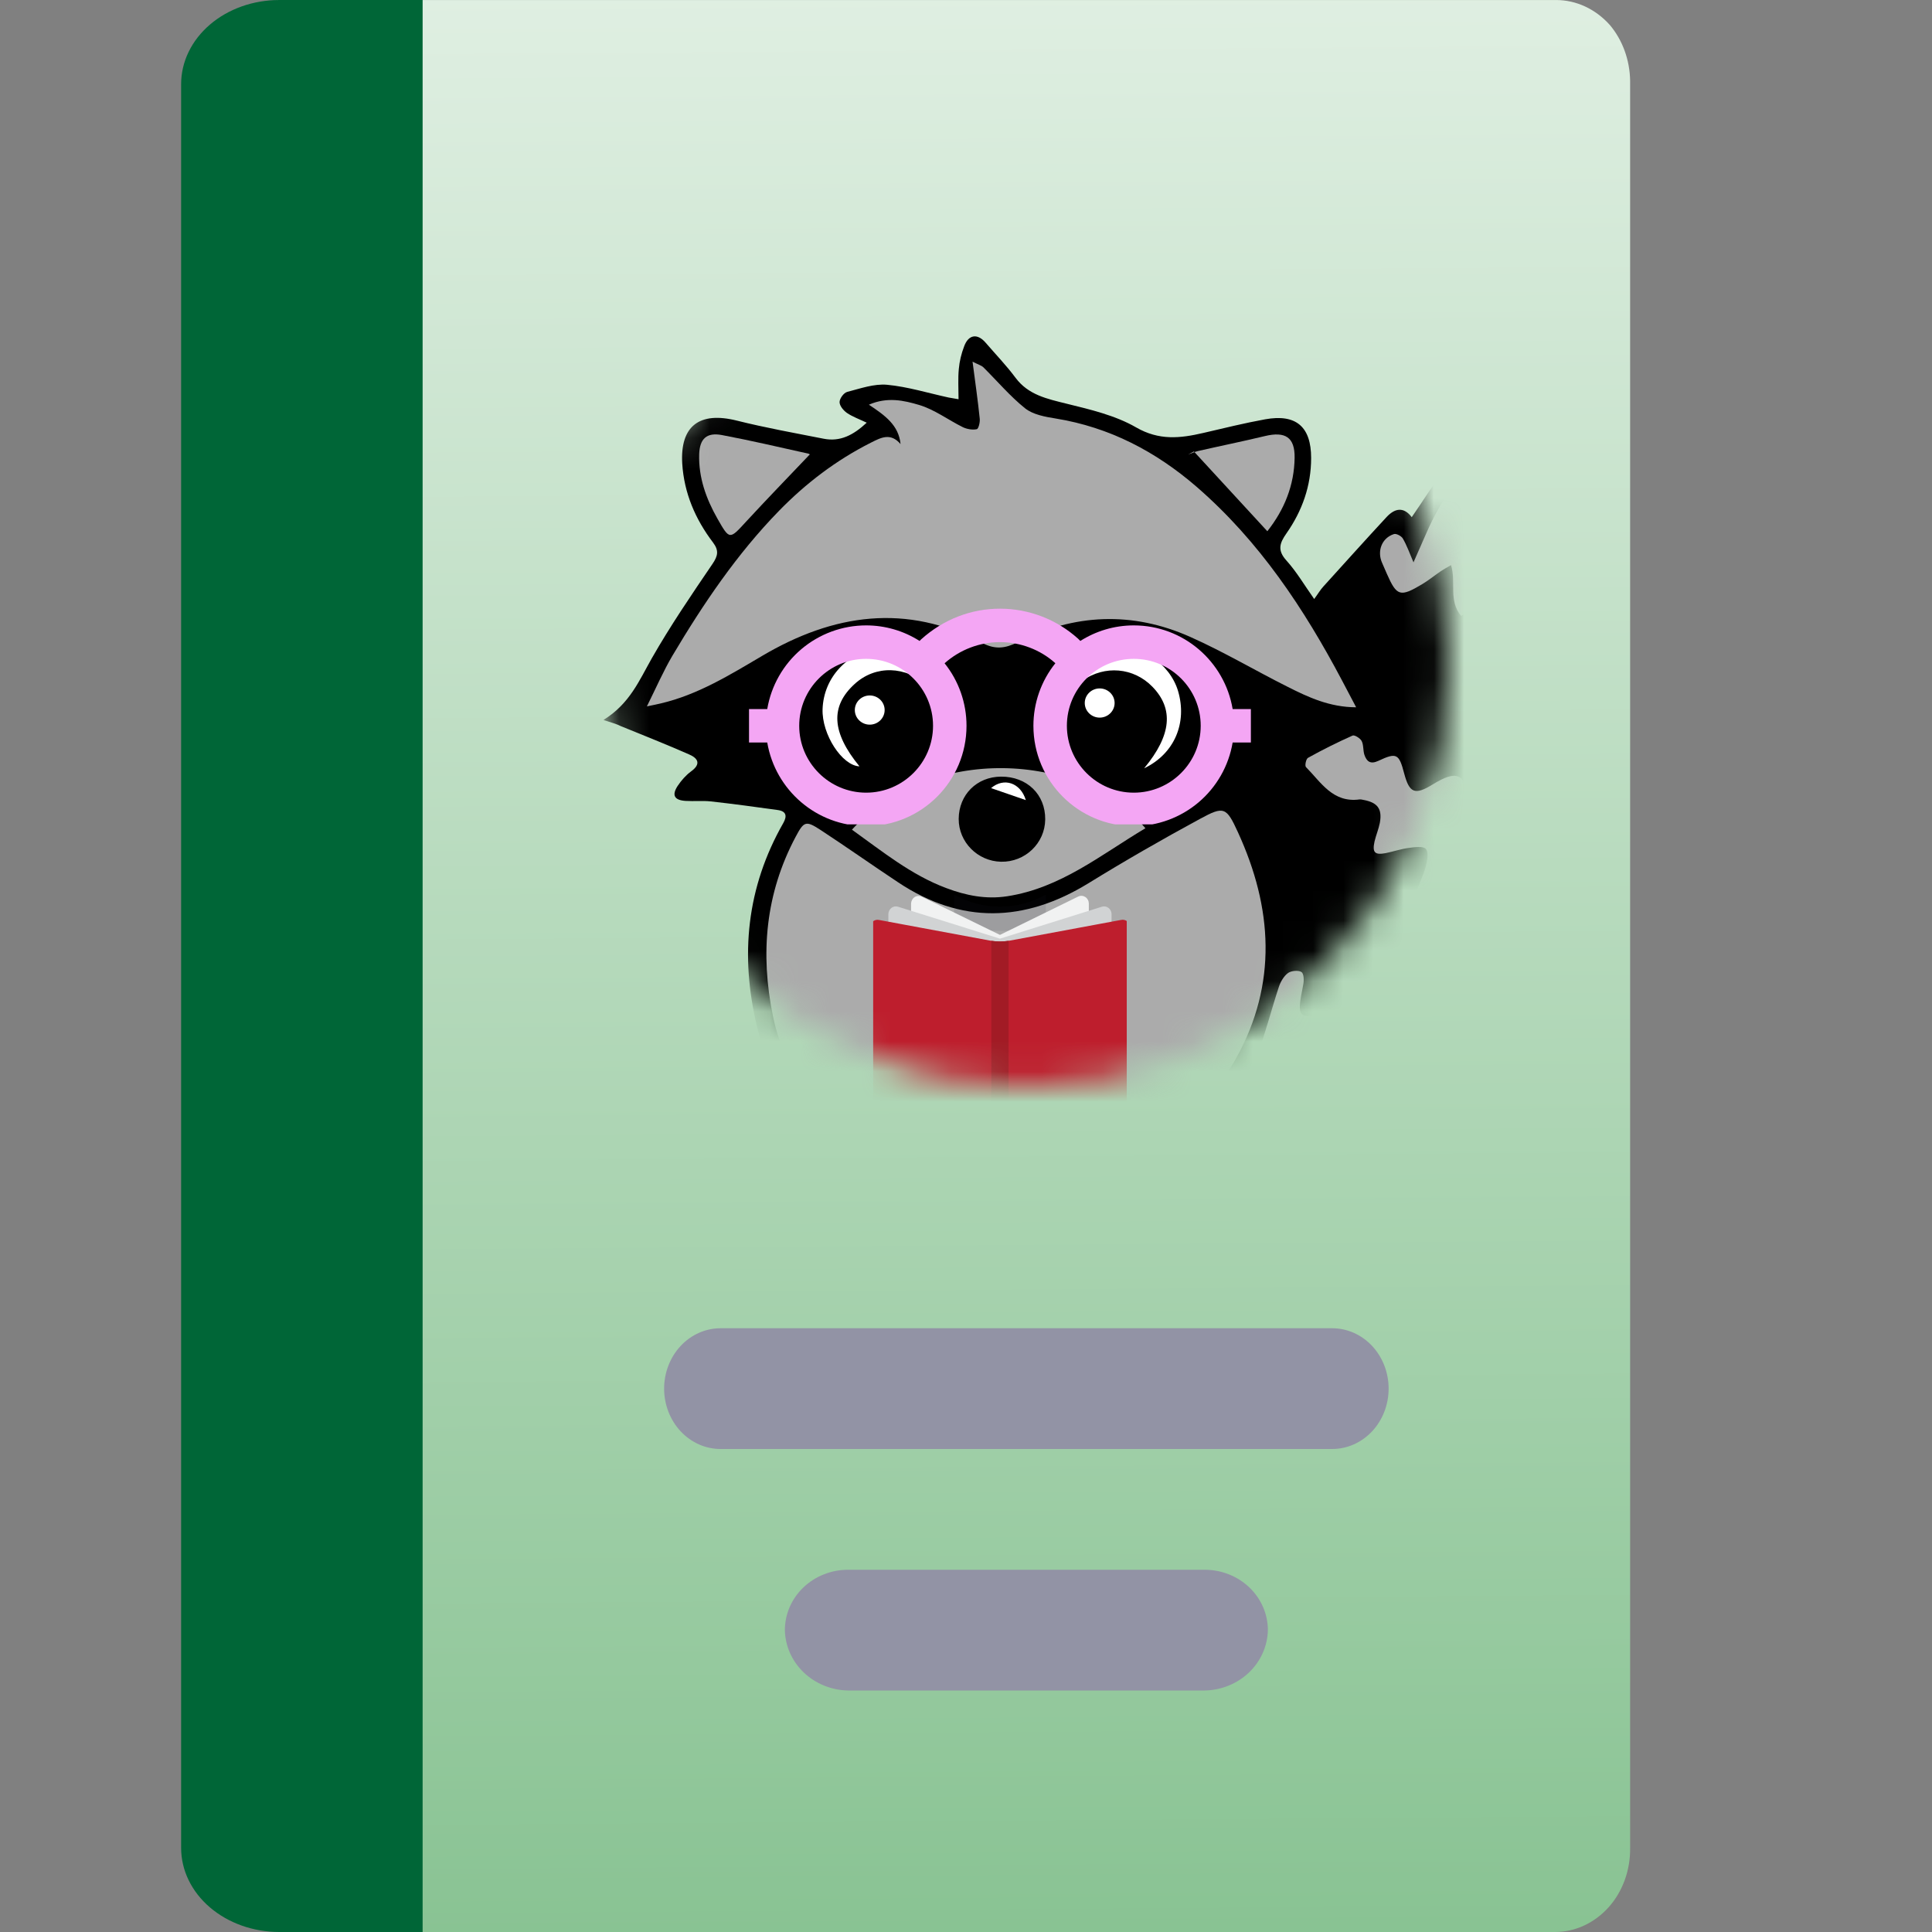 <svg width="64" height="64" viewBox="0 0 64 64" fill="none" xmlns="http://www.w3.org/2000/svg">
<rect x="0" y="0" width="64" height="64" fill="#808080" stroke="none"/>
<path d="M7.034 2.674C7.044 1.946 7.295 1.248 7.738 0.716C8.217 0.237 8.841 -0.019 9.482 0.001H51.551C52.218 0.002 52.857 0.3 53.329 0.829C53.75 1.328 53.989 1.987 54 2.674V61.214C54.005 61.577 53.945 61.937 53.824 62.273C53.703 62.609 53.523 62.915 53.295 63.172C52.824 63.701 52.184 63.999 51.517 64H9.482C8.815 63.999 8.176 63.701 7.704 63.172C7.256 62.644 7.004 61.944 7 61.214L7.034 2.674Z" fill="url(#paint0_linear)"/>
<path fill-rule="evenodd" clip-rule="evenodd" d="M44.131 48H23.869C23.373 48 22.898 47.789 22.547 47.414C22.197 47.039 22 46.53 22 46C22 45.47 22.197 44.961 22.547 44.586C22.898 44.211 23.373 44 23.869 44H44.131C44.627 44 45.102 44.211 45.453 44.586C45.803 44.961 46 45.47 46 46C46 46.53 45.803 47.039 45.453 47.414C45.102 47.789 44.627 48 44.131 48Z" fill="#9293A5"/>
<path fill-rule="evenodd" clip-rule="evenodd" d="M39.906 56H28.094C27.542 55.99 27.016 55.776 26.625 55.403C26.235 55.03 26.011 54.527 26 54C26 53.47 26.221 52.961 26.613 52.586C27.006 52.211 27.539 52 28.094 52H39.906C40.461 52 40.994 52.211 41.387 52.586C41.779 52.961 42 53.47 42 54C41.989 54.527 41.765 55.03 41.375 55.403C40.984 55.776 40.458 55.99 39.906 56Z" fill="#9293A5"/>
<path d="M14 0H9.253C8.826 0 8.403 0.072 8.008 0.212C7.613 0.352 7.255 0.557 6.953 0.816C6.651 1.075 6.411 1.382 6.248 1.72C6.084 2.058 6 2.42 6 2.786V61.214C6 61.953 6.343 62.662 6.953 63.184C7.563 63.706 8.39 64 9.253 64H14V0Z" fill="#006637"/>
<mask id="mask0" mask-type="alpha" maskUnits="userSpaceOnUse" x="20" y="8" width="28" height="28">
<circle cx="34" cy="22" r="14" fill="#C4C4C4"/>
</mask>
<g mask="url(#mask0)">
<g clip-path="url(#clip0)">
<path d="M19.99 23.85C20.863 23.31 21.176 22.538 21.591 21.808C22.204 20.733 22.905 19.705 23.601 18.682C23.782 18.415 23.822 18.238 23.619 17.97C23.032 17.197 22.662 16.334 22.6 15.358C22.526 14.11 23.169 13.622 24.408 13.933C25.356 14.171 26.322 14.343 27.283 14.533C27.829 14.641 28.266 14.417 28.711 14.002C28.456 13.881 28.239 13.804 28.054 13.678C27.94 13.596 27.812 13.445 27.812 13.32C27.812 13.204 27.948 13.014 28.063 12.983C28.495 12.871 28.954 12.707 29.386 12.746C30.074 12.811 30.748 13.022 31.427 13.169C31.511 13.186 31.59 13.199 31.753 13.225C31.753 12.867 31.731 12.543 31.762 12.223C31.784 11.969 31.846 11.714 31.939 11.472C32.084 11.075 32.384 11.036 32.657 11.36C32.988 11.744 33.341 12.111 33.64 12.513C34.064 13.083 34.685 13.212 35.329 13.372C36.118 13.566 36.947 13.76 37.635 14.158C38.398 14.598 39.094 14.52 39.857 14.343C40.54 14.184 41.224 14.015 41.911 13.89C42.939 13.704 43.433 14.14 43.433 15.172C43.433 16.092 43.137 16.925 42.613 17.672C42.383 18 42.313 18.233 42.613 18.566C42.948 18.937 43.203 19.373 43.534 19.843C43.662 19.671 43.737 19.537 43.838 19.429C44.535 18.661 45.227 17.888 45.932 17.128C46.197 16.843 46.492 16.77 46.766 17.132C47.158 16.571 47.493 16.001 47.916 15.505C49.111 14.093 50.619 13.152 52.467 12.763C52.96 12.659 53.216 12.836 53.194 13.393C53.154 14.339 53.048 15.28 52.965 16.221C52.952 16.36 52.921 16.498 52.89 16.696C53.406 16.519 53.56 16.826 53.564 17.175C53.578 18.276 53.635 19.386 53.52 20.474C53.278 22.784 52.727 25.024 51.682 27.127C50.191 30.123 48.133 32.653 45.302 34.54C43.944 35.446 42.511 36.163 40.849 36.357C40.703 36.375 40.54 36.47 40.434 36.573C39.443 37.54 38.199 37.968 36.859 38.175C34.76 38.499 32.648 38.499 30.541 38.335C29.064 38.218 27.653 37.838 26.555 36.755C25.779 35.986 25.33 35.041 25.078 34.009C24.509 31.66 24.73 29.398 25.947 27.265C26.079 27.032 26.048 26.872 25.762 26.833C25.025 26.73 24.289 26.63 23.548 26.548C23.275 26.518 22.993 26.548 22.715 26.531C22.34 26.509 22.243 26.346 22.451 26.03C22.57 25.853 22.72 25.681 22.891 25.555C23.231 25.309 23.125 25.119 22.825 24.99C22.08 24.662 21.326 24.364 20.572 24.057C20.431 23.984 20.268 23.941 19.99 23.85Z" fill="black"/>
<path d="M28.783 13.406C29.4 13.138 29.951 13.268 30.445 13.414C30.956 13.565 31.41 13.911 31.9 14.153C32.037 14.217 32.217 14.248 32.358 14.217C32.416 14.204 32.469 13.984 32.455 13.868C32.394 13.276 32.31 12.689 32.217 11.981C32.433 12.089 32.517 12.111 32.57 12.162C33.033 12.62 33.456 13.125 33.959 13.527C34.219 13.734 34.616 13.807 34.968 13.863C36.758 14.153 38.288 14.96 39.629 16.117C41.714 17.922 43.2 20.162 44.465 22.558C44.611 22.83 44.752 23.102 44.924 23.43C44.042 23.426 43.341 23.098 42.658 22.753C41.578 22.213 40.537 21.591 39.43 21.099C37.513 20.244 35.586 20.326 33.716 21.272C33.306 21.479 32.976 21.527 32.535 21.298C30.022 19.977 27.61 20.331 25.242 21.73C24.18 22.355 23.122 23.012 21.892 23.301C21.773 23.331 21.649 23.353 21.429 23.4C21.737 22.779 21.975 22.23 22.275 21.721C23.294 20.007 24.409 18.353 25.811 16.916C26.697 16.009 27.698 15.245 28.845 14.666C29.18 14.498 29.497 14.321 29.832 14.71C29.77 14.084 29.321 13.764 28.783 13.406Z" fill="#ABABAB"/>
<path d="M33.377 37.958C32.068 37.859 31.01 37.816 29.965 37.691C27.593 37.406 26.08 35.968 25.604 33.658C25.181 31.59 25.353 29.608 26.358 27.718C26.632 27.204 26.693 27.174 27.187 27.497C28.051 28.063 28.893 28.659 29.753 29.229C31.843 30.619 33.933 30.558 36.049 29.263C37.261 28.516 38.5 27.804 39.752 27.126C40.546 26.694 40.626 26.733 41.009 27.571C42.155 30.07 42.323 32.587 40.947 35.057C40.171 36.451 38.906 37.263 37.319 37.509C35.93 37.729 34.528 37.833 33.377 37.958Z" fill="#ABABAB"/>
<path d="M52.476 17.628C52.754 17.369 52.939 17.2 53.12 17.032C53.16 17.045 53.204 17.058 53.243 17.071C53.243 17.377 53.266 17.688 53.239 17.99C53.155 18.931 53.054 19.877 52.948 20.818C52.913 21.142 52.137 21.772 51.81 21.742C51.731 21.733 51.625 21.613 51.603 21.526C51.542 21.289 51.528 21.043 51.48 20.805C51.401 20.408 51.193 20.326 50.867 20.559C50.126 21.086 50.126 21.086 49.822 20.218C49.624 19.644 49.584 19.635 49.05 19.998C48.848 20.136 48.636 20.257 48.402 20.404C47.975 19.894 48.244 19.29 48.067 18.72C47.926 18.802 47.816 18.862 47.715 18.931C47.512 19.07 47.318 19.229 47.106 19.355C46.383 19.786 46.269 19.752 45.942 19.009C45.889 18.893 45.841 18.772 45.788 18.655C45.607 18.262 45.77 17.822 46.176 17.692C46.255 17.666 46.423 17.757 46.471 17.839C46.599 18.059 46.687 18.305 46.824 18.629C46.987 18.262 47.124 17.951 47.261 17.636C48.191 15.495 49.857 14.148 52.071 13.41C52.565 13.245 52.697 13.345 52.666 13.85C52.622 14.592 52.525 15.335 52.481 16.082C52.45 16.548 52.476 17.032 52.476 17.628Z" fill="#ABABAB"/>
<path d="M28.222 27.484C30.797 24.673 35.753 24.876 37.944 27.436C36.471 28.313 35.136 29.418 33.363 29.69C32.658 29.798 31.997 29.664 31.344 29.418C30.18 28.982 29.236 28.209 28.222 27.484ZM34.624 27.147C34.633 26.318 34.02 25.722 33.16 25.727C32.358 25.731 31.763 26.327 31.758 27.125C31.754 27.894 32.384 28.529 33.16 28.546C33.958 28.563 34.615 27.933 34.624 27.147Z" fill="#ABABAB"/>
<path d="M48.875 27.074C49.338 26.633 49.739 26.258 50.1 25.917C50.343 26.486 50.572 27.013 50.784 27.549C50.81 27.613 50.784 27.726 50.744 27.79C50.087 28.77 49.421 29.746 48.751 30.722C48.72 30.765 48.663 30.787 48.535 30.881C48.544 30.692 48.54 30.579 48.557 30.467C48.593 30.243 48.663 30.018 48.685 29.789C48.729 29.327 48.676 29.293 48.218 29.375C47.808 29.448 47.393 29.509 46.891 29.595C47.032 29.237 47.16 28.969 47.234 28.688C47.283 28.503 47.331 28.235 47.234 28.123C47.151 28.023 46.86 28.062 46.67 28.088C46.41 28.123 46.159 28.209 45.903 28.261C45.541 28.33 45.453 28.239 45.533 27.877C45.581 27.669 45.669 27.466 45.709 27.259C45.793 26.793 45.634 26.586 45.171 26.499C45.127 26.491 45.083 26.478 45.039 26.482C44.148 26.603 43.76 25.912 43.262 25.411C43.218 25.368 43.262 25.144 43.328 25.105C43.809 24.837 44.303 24.591 44.805 24.367C44.867 24.336 45.056 24.453 45.105 24.544C45.175 24.677 45.149 24.855 45.198 25.006C45.273 25.221 45.392 25.329 45.66 25.204C46.265 24.919 46.344 24.967 46.516 25.623C46.688 26.275 46.873 26.348 47.459 25.986C48.262 25.494 48.517 25.61 48.698 26.525C48.725 26.676 48.795 26.828 48.875 27.074Z" fill="#ABABAB"/>
<path d="M26.82 15.059C26.106 15.81 25.401 16.536 24.717 17.278C24.166 17.878 24.171 17.891 23.765 17.179C23.39 16.518 23.139 15.819 23.161 15.05C23.179 14.532 23.408 14.317 23.915 14.412C24.876 14.593 25.828 14.817 26.785 15.029C26.825 15.042 26.851 15.085 26.82 15.059Z" fill="#ABABAB"/>
<path d="M41.982 17.598C41.127 16.669 40.338 15.815 39.549 14.955C39.483 14.99 39.416 15.024 39.355 15.059C39.465 15.02 39.571 14.968 39.681 14.942C40.417 14.774 41.162 14.623 41.899 14.446C42.578 14.282 42.895 14.485 42.886 15.163C42.873 16.073 42.551 16.877 41.982 17.598Z" fill="#ABABAB"/>
<path d="M44.836 33.546C44.85 34.038 44.713 34.353 44.316 34.539C43.342 35.001 42.367 35.467 41.393 35.925C41.322 35.955 41.234 35.942 41.084 35.959C41.305 35.562 41.547 35.23 41.68 34.863C41.94 34.15 42.125 33.416 42.363 32.695C42.42 32.523 42.526 32.337 42.667 32.233C42.773 32.156 43.011 32.134 43.112 32.199C43.196 32.255 43.201 32.484 43.17 32.626C42.954 33.745 42.949 33.74 44.1 33.585C44.334 33.554 44.563 33.563 44.836 33.546Z" fill="#ABABAB"/>
<path d="M37.901 25.451C38.814 24.35 38.884 23.478 38.174 22.748C37.553 22.11 36.596 22.027 35.86 22.546C35.022 23.137 34.952 23.975 35.639 25.196C35.093 25.071 34.643 24.229 34.7 23.426C34.775 22.317 35.595 21.509 36.768 21.393C37.742 21.298 38.748 21.967 39.025 22.891C39.334 23.94 38.911 24.968 37.901 25.451Z" fill="white"/>
<path d="M30.49 25.433C31.416 24.341 31.477 23.4 30.732 22.718C30.005 22.053 29 22.027 28.312 22.657C27.496 23.4 27.549 24.263 28.471 25.386C27.897 25.364 27.218 24.328 27.249 23.486C27.289 22.441 28.061 21.604 29.185 21.422C30.172 21.267 31.275 21.884 31.566 22.787C31.918 23.866 31.477 25.032 30.49 25.433Z" fill="white"/>
<path d="M33.982 26.505C33.559 26.358 33.21 26.237 32.831 26.107C33.254 25.745 33.806 25.926 33.982 26.505Z" fill="white"/>
<path d="M28.811 24.005C29.084 24.005 29.305 23.788 29.305 23.521C29.305 23.254 29.084 23.038 28.811 23.038C28.538 23.038 28.317 23.254 28.317 23.521C28.317 23.788 28.538 24.005 28.811 24.005Z" fill="white"/>
<path d="M36.428 23.772C36.701 23.772 36.923 23.555 36.923 23.288C36.923 23.021 36.701 22.805 36.428 22.805C36.156 22.805 35.934 23.021 35.934 23.288C35.934 23.555 36.156 23.772 36.428 23.772Z" fill="white"/>
</g>
<g clip-path="url(#clip1)">
<path d="M41.437 23.488H40.833C40.569 21.916 39.204 20.717 37.558 20.717C36.907 20.717 36.3 20.907 35.787 21.232L35.712 21.157C35.002 20.517 34.08 20.163 33.125 20.163C32.171 20.163 31.253 20.515 30.517 21.177L30.462 21.232C29.933 20.895 29.319 20.717 28.692 20.717C27.906 20.717 27.147 20.996 26.547 21.503C25.948 22.01 25.547 22.713 25.416 23.488H24.812V24.596H25.416C25.681 26.167 27.046 27.367 28.692 27.367C30.526 27.367 32.017 25.878 32.017 24.042C32.017 23.289 31.761 22.559 31.291 21.972C31.796 21.522 32.448 21.272 33.125 21.271C33.805 21.271 34.461 21.523 34.95 21.961L34.96 21.971C34.489 22.558 34.233 23.289 34.233 24.042C34.233 25.878 35.723 27.367 37.558 27.367C38.343 27.366 39.103 27.087 39.703 26.58C40.302 26.073 40.703 25.37 40.833 24.596H41.437V23.488ZM28.692 26.258C27.47 26.258 26.475 25.264 26.475 24.042C26.475 22.82 27.47 21.825 28.692 21.825C29.913 21.825 30.908 22.82 30.908 24.042C30.908 25.264 29.913 26.258 28.692 26.258ZM37.558 26.258C36.336 26.258 35.342 25.264 35.342 24.042C35.342 22.82 36.336 21.825 37.558 21.825C38.78 21.825 39.775 22.82 39.775 24.042C39.775 25.264 38.78 26.258 37.558 26.258Z" fill="#F4A6F4"/>
</g>
<g clip-path="url(#clip2)">
<path opacity="0.1" d="M34.645 29.634V30.436C34.177 30.7 33.655 30.837 33.125 30.837C32.595 30.837 32.073 30.7 31.605 30.436V29.634C32.073 29.898 32.595 30.035 33.125 30.035C33.655 30.035 34.177 29.898 34.645 29.634Z" fill="#262234"/>
<path d="M34.907 32.137V36.689C33.728 36.908 32.522 36.908 31.343 36.689V32.137H34.907Z" fill="#D1D3D4"/>
<path d="M33.691 33.589H32.551C32.51 33.588 32.469 33.574 32.436 33.547C32.404 33.52 32.38 33.483 32.369 33.44L32.095 32.389C32.088 32.36 32.087 32.329 32.092 32.299C32.098 32.269 32.11 32.24 32.128 32.216C32.145 32.191 32.168 32.172 32.194 32.158C32.22 32.144 32.249 32.137 32.278 32.137H33.957C33.986 32.137 34.015 32.144 34.041 32.158C34.067 32.172 34.09 32.191 34.107 32.216C34.125 32.24 34.137 32.269 34.142 32.299C34.148 32.329 34.147 32.36 34.139 32.389L33.885 33.44C33.874 33.485 33.848 33.524 33.813 33.551C33.778 33.578 33.735 33.591 33.691 33.589Z" fill="#BE1E2D"/>
<path d="M34.007 36.813C33.714 36.841 33.421 36.853 33.125 36.853C32.829 36.853 32.536 36.853 32.244 36.813L32.87 33.168H33.38L34.007 36.813Z" fill="#BE1E2D"/>
<path d="M33.125 32.137L31.735 33.757L30.914 30.837L31.605 30.332L33.125 32.137Z" fill="#F1F2F2"/>
<path d="M33.125 32.137L34.516 33.757L35.336 30.837L34.645 30.332L33.125 32.137Z" fill="#F1F2F2"/>
<path d="M32.707 36.853C31.84 36.821 30.98 36.67 30.15 36.404L30.18 31.046C30.179 30.98 30.196 30.914 30.23 30.858C30.256 30.805 30.294 30.759 30.339 30.724C30.384 30.689 30.437 30.664 30.492 30.653L31.415 30.485L31.491 30.849L32.707 36.853ZM36.1 36.392C35.27 36.663 34.411 36.818 33.543 36.853L34.759 30.837L34.835 30.473L35.758 30.641C35.813 30.652 35.865 30.677 35.911 30.712C35.956 30.747 35.993 30.793 36.02 30.846C36.051 30.903 36.066 30.968 36.066 31.034L36.1 36.392Z" fill="#2A292A"/>
<path d="M35.72 29.698L33.125 30.97L30.53 29.703C30.492 29.684 30.451 29.677 30.41 29.68C30.369 29.683 30.329 29.697 30.294 29.72C30.259 29.744 30.231 29.776 30.211 29.814C30.191 29.853 30.181 29.895 30.18 29.939V36.051L33.125 36.853L36.069 36.051V29.935C36.069 29.892 36.059 29.849 36.039 29.81C36.019 29.772 35.991 29.74 35.956 29.716C35.921 29.693 35.881 29.679 35.84 29.676C35.799 29.672 35.758 29.68 35.72 29.698Z" fill="#F1F2F2"/>
<path d="M36.506 30.035L33.125 31.094L29.744 30.035C29.707 30.024 29.668 30.022 29.631 30.029C29.593 30.037 29.558 30.053 29.527 30.077C29.497 30.101 29.472 30.132 29.455 30.168C29.438 30.204 29.428 30.244 29.428 30.284V36.452L33.125 37.254L36.822 36.452V30.276C36.82 30.236 36.81 30.198 36.793 30.163C36.775 30.128 36.75 30.098 36.72 30.075C36.689 30.051 36.654 30.036 36.617 30.029C36.58 30.022 36.542 30.024 36.506 30.035Z" fill="#D1D3D4"/>
<path d="M37.141 30.473L33.456 31.158C33.237 31.199 33.013 31.199 32.794 31.158L29.109 30.473C29.074 30.466 29.037 30.468 29.003 30.478C28.968 30.488 28.936 30.506 28.908 30.53C28.881 30.555 28.859 30.585 28.843 30.619C28.828 30.654 28.82 30.691 28.82 30.729V36.532C28.819 36.628 28.85 36.721 28.908 36.794C28.966 36.868 29.047 36.917 29.136 36.933L32.798 37.615C33.017 37.656 33.241 37.656 33.459 37.615L37.122 36.933C37.211 36.917 37.292 36.868 37.35 36.794C37.407 36.721 37.439 36.628 37.437 36.532V30.725C37.437 30.687 37.428 30.649 37.413 30.614C37.397 30.58 37.374 30.549 37.346 30.525C37.317 30.501 37.284 30.484 37.249 30.475C37.213 30.466 37.177 30.465 37.141 30.473Z" fill="#BE1E2D"/>
<path d="M33.41 31.166V37.611C33.221 37.643 33.029 37.643 32.84 37.611V31.166C33.029 31.194 33.221 31.194 33.41 31.166Z" fill="#A21B25"/>
</g>
</g>
<defs>
<linearGradient id="paint0_linear" x1="31.112" y1="64" x2="30.474" y2="-24" gradientUnits="userSpaceOnUse">
<stop stop-color="#89C393"/>
<stop offset="1" stop-color="white"/>
</linearGradient>
<clipPath id="clip0">
<rect width="33.6" height="33.6" fill="white" transform="translate(20 8)"/>
</clipPath>
<clipPath id="clip1">
<rect width="16.8" height="7.233" fill="white" transform="translate(24.725 20.075)"/>
</clipPath>
<clipPath id="clip2">
<rect width="8.4" height="8.4" fill="white" transform="translate(28.925 29.525)"/>
</clipPath>
</defs>
</svg>
